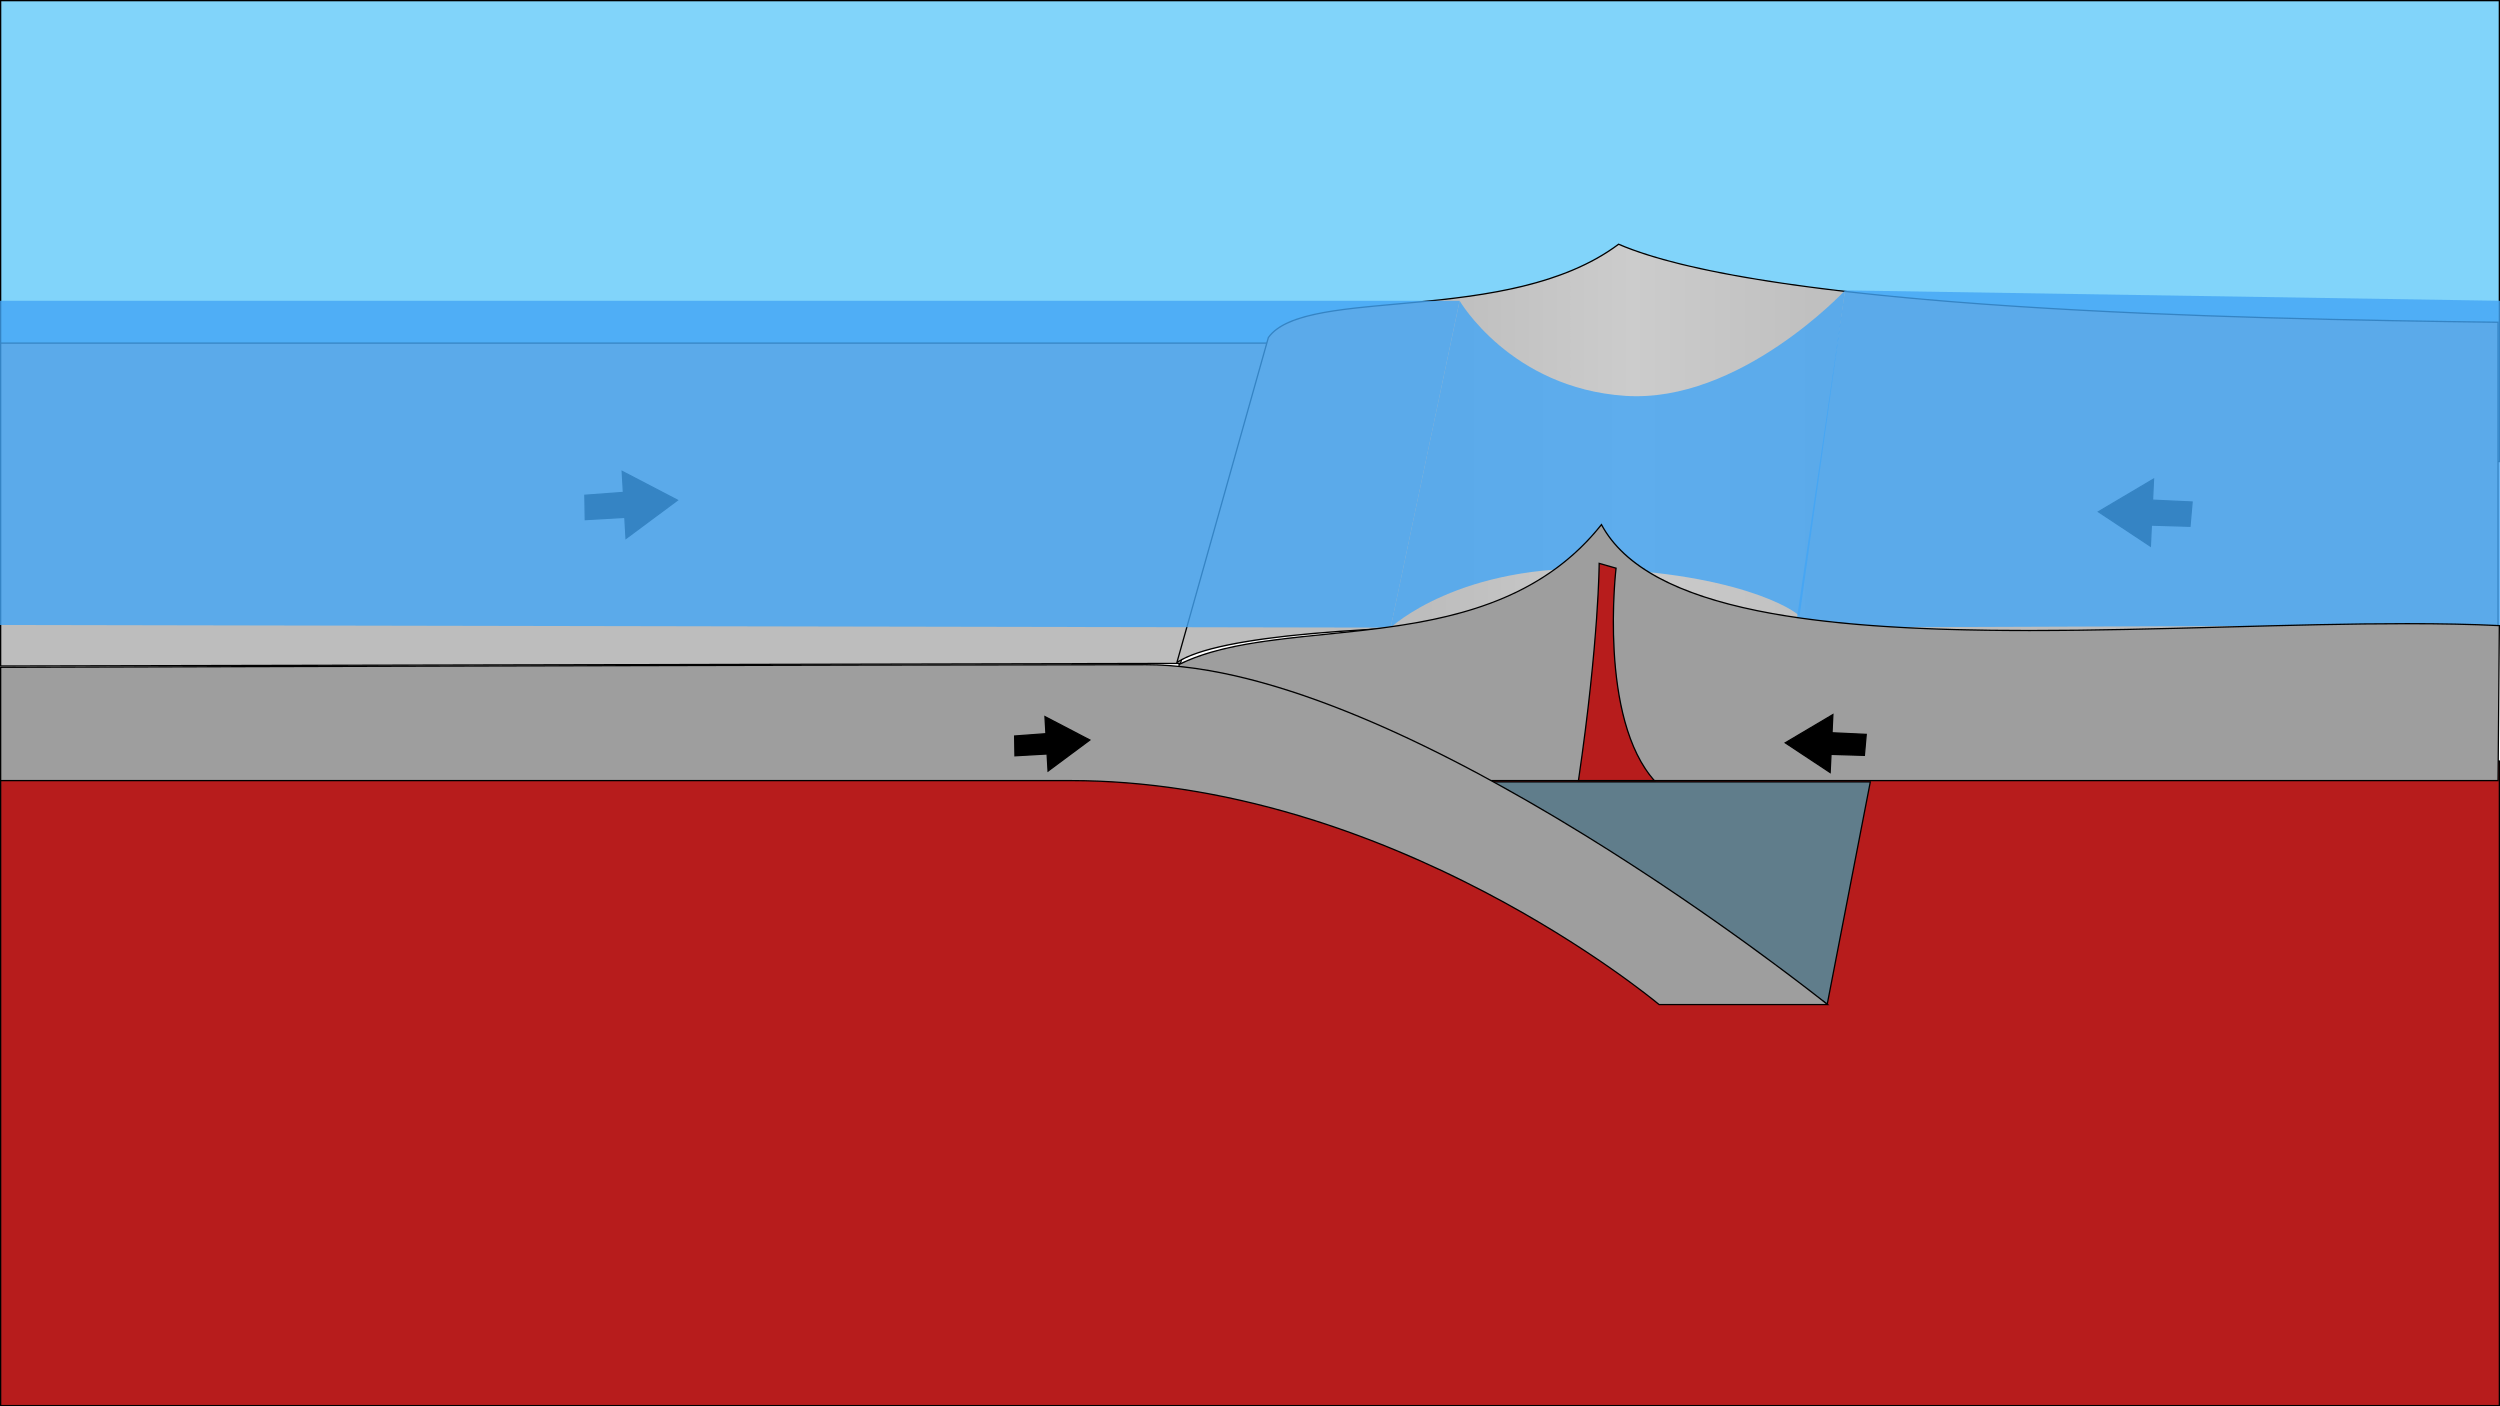 <?xml version="1.0" encoding="utf-8"?>
<!-- Generator: Adobe Illustrator 25.0.1, SVG Export Plug-In . SVG Version: 6.00 Build 0)  -->
<svg version="1.1" xmlns="http://www.w3.org/2000/svg" xmlns:xlink="http://www.w3.org/1999/xlink" x="0px" y="0px"
	 viewBox="0 0 1920 1080" style="enable-background:new 0 0 1920 1080;" xml:space="preserve">
<style type="text/css">
	.st0{fill:#81D4FA;}
	.st1{fill:#B71C1C;}
	.st2{fill:#BDBDBD;}
	.st3{fill:url(#SVGID_1_);}
	.st4{fill:#607D8B;}
	.st5{stroke:#000000;stroke-miterlimit:10;}
	.st6{opacity:0.8;}
	.st7{fill:#42A5F5;}
	.st8{opacity:0.8;fill:#42A5F5;}
	.st9{fill:#9E9E9E;}
</style>
<g id="sky">
	<g>
		<rect x="0.5" y="0.5" class="st0" width="1919" height="354"/>
		<path d="M1919,1v353H1V1H1919 M1920,0H0v355h1920V0L1920,0z"/>
	</g>
</g>
<g id="mantle">
	<g>
		<rect x="0.5" y="584.5" class="st1" width="1919" height="495"/>
		<path d="M1919,585v494H1V585H1919 M1920,584H0v496h1920V584L1920,584z"/>
	</g>
</g>
<g id="plate">
	<g>
		<polygon class="st2" points="0.5,263.5 973.35,263.5 906.62,509.5 0.5,511.5 		"/>
		<path d="M972.69,264l-66.46,245L1,511V264H972.69 M974,263H0v249l907-2L974,263L974,263z"/>
	</g>
	<g>
		<linearGradient id="SVGID_1_" gradientUnits="userSpaceOnUse" x1="903.858" y1="348.184" x2="1918.5" y2="348.184">
			<stop  offset="0.188" style="stop-color:#BDBDBD"/>
			<stop  offset="0.345" style="stop-color:#CCCCCC"/>
			<stop  offset="0.515" style="stop-color:#BDBDBD"/>
		</linearGradient>
		<path class="st3" d="M974.11,259.22c12.93-18,52.42-21.56,98.13-25.68c55.44-5,124.42-11.21,170.83-45.97
			c111.01,47.64,438.46,57.02,675.43,59.92v251c-45.79-0.84-113.41-3.38-191.65-6.32c-151.28-5.68-339.56-12.75-500.28-12.75
			c-187.41,0-293.04,9.61-322.71,29.37L974.11,259.22z"/>
		<path d="M1243.14,188.15c50.82,21.71,153.69,37.75,305.76,47.68c127.46,8.32,264.09,10.87,369.1,12.16v249.99
			c-45.78-0.85-113.18-3.38-191.14-6.31c-151.29-5.68-339.56-12.75-500.29-12.75c-185.21,0-290.64,9.4-321.87,28.74l69.87-248.22
			c12.85-17.75,52.19-21.3,97.72-25.4c27.89-2.51,59.5-5.36,89.39-11.9C1195.82,214.68,1222.47,203.56,1243.14,188.15 M1243,187
			c-84.39,63.47-240.52,31.58-269.35,72L903,510c31.65-22.94,162.87-30.08,323.57-30.08c245.56,0,559.88,16.67,692.43,19.08V247
			C1717.56,244.54,1359,237,1243,187L1243,187z"/>
	</g>
	<g>
		<polygon class="st4" points="1316.96,712.59 1124.53,600.5 1436.39,600.5 1403.33,771.16 		"/>
		<path d="M1435.79,601l-32.81,169.32l-85.75-58.15l-0.03-0.02l-0.03-0.02L1126.38,601H1435.79 M1437,600h-314.33l194,113l87,59
			L1437,600L1437,600z"/>
	</g>
</g>
<g id="arrow">
	<polygon class="st5" points="449.5,399.07 449.19,380.37 478.78,378.18 477.86,362.05 520.26,384.15 480.8,413.46 479.88,397.33 	
		"/>
	<polygon class="st5" points="1683.54,385.55 1681.9,404.17 1652.24,403.28 1651.48,419.42 1611.6,393.03 1653.9,367.98 
		1653.14,384.12 	"/>
</g>
<g id="ocean">
	<g class="st6">
		<polygon class="st7" points="1068,482 0,480 0,231 1121,231 		"/>
	</g>
	<g class="st6">
		<polygon class="st7" points="1920,480 1379,482 1417,223 1920,231 		"/>
	</g>
	<path class="st8" d="M1121,231c0,0,39,67,127,73s169-81,169-81l-35,251c3.68-0.64-37-32-149-37s-165,45-165,45L1121,231z"/>
	<g>
		<path class="st9" d="M1121,599.5c-0.48-0.07-55.03-7.66-108.62-22.48c-70.44-19.48-107.38-42.54-106.88-66.7
			c29.78-14.79,69.87-18.85,112.3-23.15c74.05-7.5,157.96-16,212.13-84.25c16.92,31.54,56.13,53.18,119.81,66.14
			c50.94,10.37,117.29,15.2,208.8,15.2c49.84,0,101.61-1.39,151.68-2.73c48.82-1.31,94.93-2.54,138.23-2.54
			c27.09,0,50.34,0.49,71.05,1.5l-0.99,119.02H1121z"/>
		<path d="M1229.84,403.81c17.19,31.32,56.4,52.82,119.79,65.72c50.98,10.38,117.36,15.21,208.9,15.21
			c49.85,0,101.64-1.39,151.73-2.73c48.8-1.31,94.9-2.54,138.23-2.54c26.85,0,49.92,0.48,70.5,1.48L1918.01,599h-796.94
			c-2.22-0.31-55.86-7.89-108.57-22.47c-31.42-8.69-56.35-18.12-74.11-28.03c-21.61-12.06-32.5-24.8-32.4-37.87
			c29.67-14.64,69.6-18.69,111.85-22.97C1091.78,480.17,1175.53,471.69,1229.84,403.81 M1230,402c-85,108-243,67-325,108
			c-2,60,216,90,216,90h798l1-120c-22.31-1.1-46.29-1.52-71.56-1.52c-88.68,0-192.53,5.27-289.91,5.27
			C1404.13,483.75,1265.9,470.49,1230,402L1230,402z"/>
	</g>
	<g>
		<path class="st1" d="M1212.25,599.5c14.85-101.36,15.85-160.04,15.92-166.84l12.96,3.7c-0.42,3.72-3.3,31.3-1.45,63.66
			c1.81,31.66,8.65,74.44,30.88,99.47H1212.25z"/>
		<path d="M1228.66,433.32l11.92,3.41c-0.55,5.05-3.2,31.94-1.41,63.33c1.17,20.39,3.95,38.67,8.28,54.33
			c5.17,18.67,12.56,33.67,21.99,44.61h-56.62c8.16-55.77,12.03-98.07,13.84-123.8C1228.32,451.83,1228.61,437.55,1228.66,433.32
			 M1227.67,432c0,0,0,59-16,168c48,0,0,0,60,0c-44-48-30-164-30-164L1227.67,432L1227.67,432z"/>
	</g>
	<g>
		<path class="st9" d="M1274.18,771.5c-3.05-2.54-53.93-44.51-132.95-85.94c-47.64-24.98-96.03-44.89-143.84-59.16
			c-59.77-17.85-118.78-26.9-175.39-26.9H0.5v-87c21.82-0.06,684.07-2,879.5-2c45.55,0,101.47,13.76,166.21,40.9
			c51.82,21.72,109.36,52.01,171.02,90.03c98.36,60.63,176.2,122,186.34,130.07H1274.18z"/>
		<path d="M880,511c45.48,0,101.34,13.75,166.01,40.86c51.79,21.71,109.3,51.98,170.95,89.98
			c95.32,58.76,171.38,118.22,185.18,129.16h-127.78c-4.22-3.5-54.85-44.96-132.9-85.89c-47.67-25-96.09-44.91-143.93-59.2
			C937.72,608.06,878.66,599,822,599H1v-86C30.81,512.91,685.82,511,880,511 M880,510c-200,0-880,2-880,2v88c0,0,574,0,822,0
			s452,172,452,172h131C1405,772,1080,510,880,510L880,510z"/>
	</g>
	<polygon class="st5" points="1433.26,564.01 1431.84,580.11 1406.21,579.34 1405.55,593.29 1371.08,570.48 1407.64,548.82 
		1406.99,562.77 	"/>
	<polygon class="st5" points="779.5,580.44 779.25,565.26 803.29,563.48 802.54,550.37 836.98,568.33 804.92,592.14 804.17,579.04 	
		"/>
</g>
</svg>
